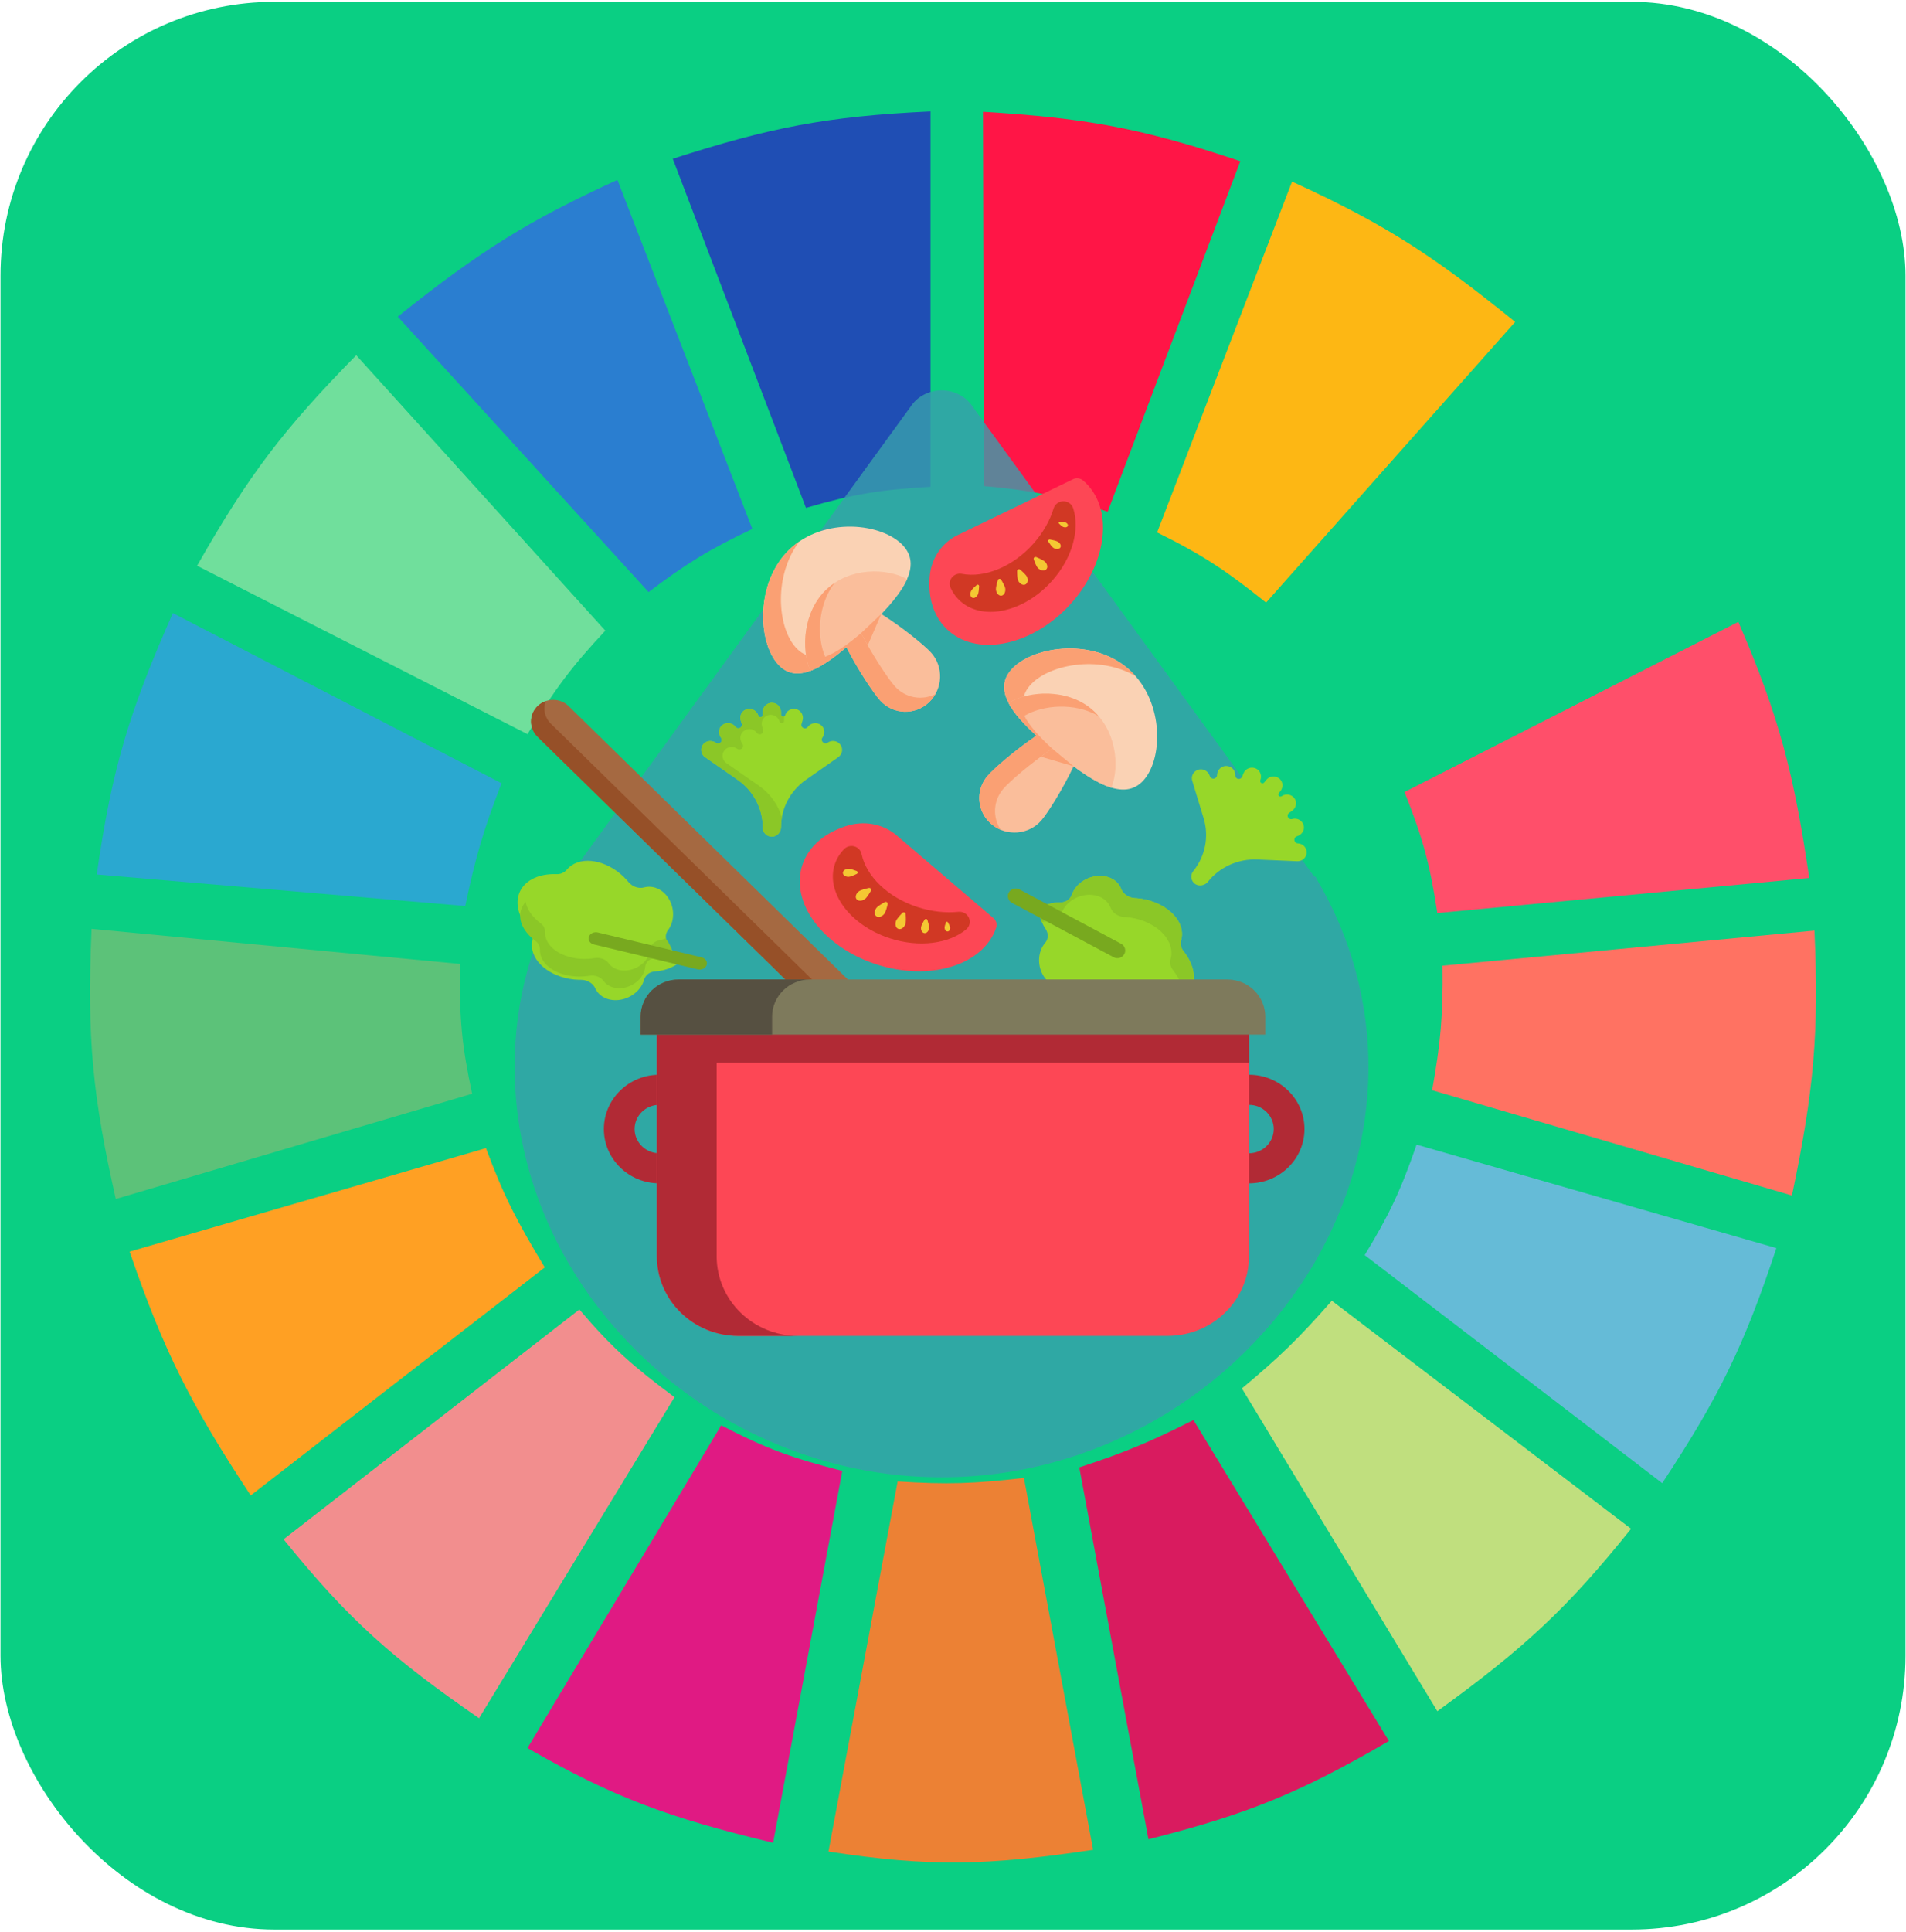 <svg width="686" height="695" viewBox="0 0 686 695" fill="none" xmlns="http://www.w3.org/2000/svg">
<rect x="0.188" y="0.665" width="685.626" height="693.507" rx="98.51" fill="#0ACF83"/>
<g clip-path="url(#clip0)">
<path d="M290.082 182.707L242.144 57.123C276.954 45.946 297.11 41.857 334.908 40.084V175.134C316.943 176.142 307.1 177.763 290.082 182.707Z" fill="#1F4EB4"/>
<path d="M354.139 174.871L353.771 40.214C390.222 42.421 410.484 45.923 446.4 57.995L398.666 184.081C381.537 178.497 371.774 176.436 354.139 174.871Z" fill="#FF1546"/>
<path d="M416.463 191.542L465.024 65.327C499.55 81.079 516.698 92.682 545.337 115.813L455.685 216.785C441.666 205.58 433.283 199.839 416.463 191.542Z" fill="#FDB714"/>
<path d="M469.385 230.038L560.281 130.328C586.947 157.069 598.852 173.71 616.314 205.426L496.778 266.64C487.547 251.145 481.673 243.034 469.385 230.038Z" fill="#0ACF83"/>
<path d="M505.495 284.941L625.653 223.727C640.543 258.118 645.627 278.455 651.179 315.864L517.324 328.486C514.699 311.025 512.107 301.5 505.495 284.941Z" fill="#FF4F6A"/>
<path d="M515.454 392.224C518.451 375.458 519.406 365.714 519.19 347.418L653.044 334.796C654.706 371.482 652.88 392.33 644.951 430.089L515.454 392.224Z" fill="#FF7262"/>
<path d="M491.173 451.545C499.95 437.129 504.083 428.461 509.85 411.788L639.347 449.021C627.761 484.045 618.768 502.562 598.257 533.585L491.173 451.545Z" fill="#65BBD7"/>
<path d="M587.051 549.994L479.345 467.954C467.511 481.449 460.4 488.325 446.971 499.507L517.322 615.626C548.477 593.047 563.924 578.81 587.051 549.994Z" fill="#C0DF7E"/>
<path d="M499.891 626.354L429.539 510.867C414.276 518.58 405.337 522.394 388.449 527.906L413.352 661.694C449.03 652.7 467.99 644.925 499.891 626.354Z" fill="#D91B5F"/>
<path d="M323.078 532.955C340.824 534.117 350.775 533.77 368.526 531.692L393.43 665.481C355.366 671.216 334.451 671.687 298.175 666.112L323.078 532.955Z" fill="#EC8134"/>
<path d="M189.846 628.878L259.575 512.76C275.383 521.029 284.973 524.548 303.155 529.168L278.252 662.956C240.608 653.914 221.023 646.766 189.846 628.878Z" fill="#E01A83"/>
<path d="M102.061 553.78L208.522 471.109C220.393 485.077 228.114 491.741 242.764 502.663L172.412 618.15C141.619 596.865 125.847 583.199 102.061 553.78Z" fill="#F28E8E"/>
<path d="M90.233 538.003C69.057 505.851 59.174 486.818 46.652 450.283L174.904 413.05C181.309 430.3 186.168 439.636 196.072 455.963L90.233 538.003Z" fill="#FFA023"/>
<path d="M41.671 431.351C33.433 394.828 31.2 373.643 32.955 334.166L165.564 346.787C165.226 366.338 166.269 376.501 169.922 393.487L41.671 431.351Z" fill="#5CC279"/>
<path d="M34.823 314.602L167.433 325.962C171.112 308.565 173.87 298.882 180.507 281.786L62.217 220.572C46.495 256.032 40.262 276.562 34.823 314.602Z" fill="#2AA8D0"/>
<path d="M70.934 203.532C89.47 170.898 102.097 154.392 128.211 127.803L217.862 226.882C205.731 239.848 199.612 248.021 189.846 264.116L70.934 203.532Z" fill="#70DF9C"/>
<path d="M233.427 212.999C246.878 202.861 254.97 197.786 270.782 190.28L222.221 64.696C190.621 79.21 173.271 89.836 143.153 113.92L233.427 212.999Z" fill="#2A7ED0"/>
<g filter="url(#filter0_dd)">
<path opacity="0.8" d="M473.851 316.176C473.851 315.717 473.383 315.256 472.914 315.256L350.155 146.423C347.812 142.742 343.596 140.442 338.91 140.442C334.224 140.442 330.007 142.742 327.664 146.423L204.907 315.256C204.438 315.716 204.438 316.176 203.969 316.176C191.319 337.338 185.228 359.88 185.228 383.801C185.228 463.847 255.509 531.472 338.91 531.472C393.73 531.472 444.8 502.03 472.913 454.647C498.684 410.483 499.152 358.959 473.851 316.176Z" fill="#399FAC"/>
<path d="M412.472 376.723C404.506 376.723 398.416 382.703 398.416 390.523C398.416 423.186 371.241 449.868 337.974 449.868C330.008 449.868 323.918 455.848 323.918 463.669C323.918 471.489 330.009 477.469 337.974 477.469C386.703 477.469 426.529 438.366 426.529 390.522C426.528 382.703 420.438 376.723 412.472 376.723Z" fill="#00BBD3"/>
<path d="M325.375 372.168L314.132 383.173L193.462 265.063C190.358 262.024 190.358 257.097 193.462 254.058C196.567 251.019 201.6 251.019 204.705 254.058L325.375 372.168Z" fill="#A56941"/>
<path d="M196.406 252.241C195.332 252.616 194.322 253.216 193.462 254.058C190.358 257.096 190.358 262.023 193.462 265.062L314.132 383.173L318.932 378.474L198.262 260.364C196.017 258.166 195.404 254.985 196.406 252.241Z" fill="#965028"/>
<path d="M381.285 355.116C382.163 355.256 383.021 355.227 383.833 355.051C385.86 354.612 388.121 355.594 389.363 357.303C389.521 357.519 389.683 357.734 389.851 357.948C395.258 364.812 404.065 367.692 409.522 364.379C410.184 363.977 410.765 363.502 411.265 362.966C412.186 361.98 413.544 361.42 415.044 361.561C420.992 362.125 426.217 360.246 428.51 356.137C430.786 352.056 429.611 346.784 425.971 342.213C425.006 341.001 424.744 339.522 425.121 338.18C425.325 337.452 425.426 336.69 425.413 335.898C425.311 329.613 418.075 323.917 409.253 323.176C408.978 323.153 408.705 323.135 408.435 323.122C406.294 323.023 404.228 321.691 403.51 319.785C403.221 319.02 402.783 318.299 402.188 317.651C399.202 314.403 393.411 314.253 389.254 317.315C387.554 318.567 386.393 320.162 385.818 321.833C385.222 323.564 383.552 324.715 381.503 324.683C377.182 324.616 373.728 326.758 373.728 326.758C373.728 326.758 373.874 330.553 376.328 334.222C377.429 335.868 377.329 337.855 376.151 339.231C374.958 340.623 374.166 342.497 374.003 344.648C373.619 349.725 376.879 354.412 381.285 355.116Z" fill="#97D729"/>
<path d="M377.712 331.477C379.761 331.509 381.431 330.357 382.027 328.627C382.602 326.956 383.763 325.361 385.463 324.109C389.62 321.047 395.411 321.198 398.397 324.445C398.992 325.092 399.43 325.814 399.719 326.579C400.436 328.485 402.502 329.816 404.644 329.916C404.914 329.928 405.187 329.946 405.462 329.969C414.284 330.71 421.52 336.406 421.622 342.692C421.635 343.483 421.534 344.246 421.33 344.973C420.953 346.316 421.214 347.794 422.18 349.006C424.763 352.251 426.097 355.848 425.844 359.122C426.939 358.314 427.849 357.321 428.509 356.137C430.786 352.056 429.61 346.784 425.971 342.213C425.006 341.001 424.744 339.522 425.121 338.18C425.325 337.452 425.426 336.69 425.413 335.898C425.311 329.613 418.075 323.917 409.253 323.176C408.978 323.153 408.705 323.135 408.435 323.122C406.294 323.023 404.227 321.691 403.51 319.785C403.221 319.02 402.783 318.299 402.188 317.651C399.202 314.403 393.411 314.253 389.254 317.315C387.554 318.567 386.393 320.162 385.818 321.833C385.222 323.564 383.552 324.715 381.503 324.683C377.182 324.616 373.728 326.758 373.728 326.758C373.728 326.758 373.819 329.009 374.978 331.718C375.828 331.561 376.747 331.462 377.712 331.477Z" fill="#8BC727"/>
<path d="M362.86 323.168C362.657 322.491 362.717 321.738 363.09 321.069C363.836 319.732 365.548 319.241 366.914 319.971L403.516 339.536C404.882 340.266 405.385 341.942 404.638 343.278C403.892 344.615 402.181 345.107 400.815 344.377L364.212 324.812C363.53 324.447 363.063 323.845 362.86 323.168Z" fill="#78A91F"/>
<path d="M234.387 319.052C233.502 318.961 232.648 319.037 231.847 319.258C229.849 319.809 227.534 318.955 226.195 317.317C226.025 317.11 225.851 316.904 225.67 316.7C219.875 310.147 210.915 307.76 205.658 311.371C205.021 311.809 204.469 312.315 204 312.878C203.138 313.914 201.815 314.549 200.309 314.49C194.337 314.258 189.23 316.423 187.179 320.653C185.142 324.854 186.621 330.052 190.52 334.414C191.554 335.571 191.901 337.032 191.602 338.394C191.441 339.131 191.384 339.898 191.442 340.688C191.909 346.958 199.463 352.243 208.314 352.493C208.59 352.501 208.863 352.504 209.134 352.501C211.277 352.482 213.417 353.697 214.244 355.56C214.576 356.307 215.056 357.003 215.688 357.617C218.857 360.694 224.647 360.523 228.62 357.235C230.245 355.89 231.311 354.233 231.789 352.533C232.284 350.772 233.885 349.53 235.932 349.448C240.249 349.275 243.575 346.945 243.575 346.945C243.575 346.945 243.208 343.164 240.546 339.637C239.352 338.055 239.337 336.066 240.433 334.627C241.543 333.171 242.225 331.256 242.263 329.099C242.352 324.009 238.827 319.51 234.387 319.052Z" fill="#97D729"/>
<path d="M237.231 338.302C235.433 338.662 234.22 339.932 234.072 341.479C233.929 342.972 233.257 344.514 232.041 345.873C229.065 349.196 223.969 350.163 220.659 348.035C219.999 347.61 219.46 347.095 219.043 346.515C218.004 345.07 215.911 344.356 214.017 344.678C213.778 344.719 213.536 344.756 213.29 344.788C205.415 345.839 197.861 342.482 196.417 337.291C196.235 336.637 196.159 335.985 196.181 335.344C196.221 334.159 195.674 332.983 194.569 332.161C191.611 329.958 189.669 327.228 189.185 324.466C188.402 325.343 187.82 326.337 187.498 327.444C186.386 331.256 188.55 335.405 192.718 338.508C193.823 339.331 194.37 340.507 194.33 341.691C194.308 342.333 194.384 342.984 194.566 343.638C196.01 348.83 203.564 352.186 211.439 351.136C211.684 351.103 211.927 351.066 212.166 351.026C214.059 350.704 216.153 351.418 217.192 352.863C217.609 353.442 218.147 353.958 218.808 354.382C222.118 356.512 227.215 355.543 230.19 352.221C231.407 350.862 232.078 349.32 232.221 347.827C232.369 346.279 233.582 345.009 235.38 344.649C239.172 343.889 241.732 341.462 241.732 341.462C241.732 341.462 241.167 339.613 239.569 337.586C238.86 337.876 238.078 338.132 237.231 338.302Z" fill="#8BC727"/>
<path d="M254.092 345.478C254.42 345.978 254.525 346.584 254.329 347.18C253.937 348.37 252.489 349.065 251.096 348.731L213.755 339.786C212.361 339.452 211.55 338.216 211.942 337.025C212.334 335.834 213.782 335.14 215.175 335.473L252.516 344.419C253.213 344.585 253.764 344.978 254.092 345.478Z" fill="#78A91F"/>
<path d="M237.301 425.718C226.296 425.718 217.343 416.956 217.343 406.184C217.343 395.413 226.296 386.65 237.301 386.65C248.305 386.65 257.258 395.413 257.258 406.184C257.258 416.956 248.305 425.718 237.301 425.718ZM237.301 397.479C232.397 397.479 228.406 401.384 228.406 406.184C228.406 410.984 232.396 414.89 237.301 414.89C242.205 414.89 246.195 410.984 246.195 406.184C246.195 401.384 242.205 397.479 237.301 397.479Z" fill="#B12A35"/>
<path d="M449.542 425.718C438.538 425.718 429.585 416.956 429.585 406.184C429.585 395.413 438.538 386.65 449.542 386.65C460.547 386.65 469.5 395.413 469.5 406.184C469.5 416.956 460.547 425.718 449.542 425.718ZM449.542 397.479C444.638 397.479 440.648 401.384 440.648 406.184C440.648 410.984 444.638 414.89 449.542 414.89C454.446 414.89 458.436 410.984 458.436 406.184C458.436 401.384 454.446 397.479 449.542 397.479Z" fill="#B12A35"/>
<path d="M420.255 480.601H265.705C249.529 480.601 236.417 467.766 236.417 451.934V360.008H449.544V451.934C449.544 467.766 436.431 480.601 420.255 480.601Z" fill="#FD4755"/>
<path d="M257.932 451.934V382.267H449.544V360.008H236.417V451.934C236.417 467.766 249.53 480.6 265.705 480.6H287.22C271.045 480.601 257.932 467.766 257.932 451.934Z" fill="#B12A35"/>
<path d="M441.717 352.374H244.25C236.692 352.374 230.564 358.371 230.564 365.77V372.219H455.402V365.77C455.402 358.371 449.275 352.374 441.717 352.374Z" fill="#7E7A5C"/>
<path d="M291.576 352.374H244.25C236.692 352.374 230.564 358.371 230.564 365.77V372.219H277.89V365.77C277.89 358.371 284.017 352.374 291.576 352.374Z" fill="#565041"/>
<path d="M411.746 280.533C404.579 288.857 392.821 281.223 379.597 270.318C366.374 259.412 356.692 249.366 363.858 241.04C371.025 232.716 392.324 229.265 405.549 240.17C418.772 251.076 418.912 272.208 411.746 280.533Z" fill="#FAD2B4"/>
<path d="M370.653 246.646C377.194 239.047 395.507 235.516 408.709 243.25C407.751 242.158 406.702 241.124 405.549 240.172C392.325 229.267 371.025 232.718 363.858 241.042C356.692 249.367 366.374 259.414 379.598 270.32C380.751 271.271 381.893 272.196 383.023 273.089C371.609 263.278 364.112 254.245 370.653 246.646Z" fill="#FAA073"/>
<path d="M399.999 283.366C403.138 275.422 401.641 262.341 392.765 255.021C383.89 247.702 370.465 248.477 362.999 252.853C364.941 256.602 368.546 260.554 373.035 264.659C365.428 269.81 357.767 276.414 355.439 279.119C350.926 284.362 351.61 292.193 356.966 296.61C362.322 301.028 370.323 300.358 374.836 295.115C377.165 292.41 382.513 283.9 386.41 275.688C391.303 279.323 395.894 282.129 399.999 283.366Z" fill="#FABE9B"/>
<path d="M361.101 283.787C363.43 281.082 371.091 274.479 378.697 269.327C374.208 265.223 370.604 261.271 368.661 257.521C375.318 253.619 386.708 252.586 395.39 257.594C394.598 256.678 393.727 255.814 392.765 255.02C383.89 247.7 370.465 248.475 362.999 252.851C364.941 256.6 368.546 260.552 373.035 264.657C365.428 269.808 357.767 276.412 355.439 279.117C350.926 284.36 351.61 292.191 356.966 296.608C357.951 297.42 359.026 298.059 360.152 298.531C357.197 294.068 357.418 288.066 361.101 283.787Z" fill="#FAA073"/>
<path d="M386.408 275.686L378.696 269.326L374.608 272.223L386.408 275.686Z" fill="#FAA073"/>
<path d="M325.087 196.318C332.476 204.445 323.465 215.185 311.029 226.981C298.593 238.777 287.442 247.161 280.052 239.034C272.663 230.906 271.834 209.345 284.27 197.549C296.706 185.753 317.698 188.19 325.087 196.318Z" fill="#FAD2B4"/>
<path d="M286.442 232.969C279.697 225.551 278.425 206.944 287.71 194.783C286.509 195.601 285.356 196.515 284.27 197.544C271.834 209.34 272.663 230.902 280.052 239.03C287.441 247.158 298.593 238.772 311.029 226.977C312.115 225.948 313.172 224.927 314.196 223.915C303.067 234.047 293.187 240.387 286.442 232.969Z" fill="#FAA073"/>
<path d="M326.466 208.323C318.964 204.239 305.797 204.131 297.45 212.048C289.104 219.965 288.236 233.384 291.669 241.328C295.628 239.857 299.99 236.761 304.611 232.806C308.797 240.984 314.417 249.393 316.818 252.033C321.472 257.152 329.328 257.427 334.365 252.65C339.403 247.872 339.713 239.849 335.06 234.731C332.658 232.09 324.864 225.744 317.188 220.875C321.392 216.461 324.737 212.246 326.466 208.323Z" fill="#FABE9B"/>
<path d="M322.14 246.982C319.739 244.341 314.119 235.932 309.932 227.755C305.312 231.71 300.95 234.806 296.991 236.277C293.93 229.195 294.293 217.763 300.321 209.756C299.316 210.431 298.352 211.19 297.446 212.048C289.1 219.965 288.232 233.384 291.666 241.328C295.624 239.857 299.986 236.761 304.607 232.806C308.793 240.984 314.413 249.393 316.815 252.033C321.468 257.152 329.324 257.427 334.361 252.65C335.287 251.771 336.053 250.782 336.658 249.722C331.868 252.11 325.938 251.16 322.14 246.982Z" fill="#FAA073"/>
<path d="M317.184 220.875L309.932 227.755L312.309 232.165L317.184 220.875Z" fill="#FAA073"/>
<path d="M278.034 300.997C279.725 300.887 281.093 299.275 281.093 297.616C281.093 290.838 284.437 284.478 290.072 280.538L301.723 272.393C303.197 271.363 303.538 269.358 302.486 267.916C301.435 266.468 299.385 266.139 297.912 267.169C296.677 268.032 295.153 266.552 296.024 265.337L296.039 265.315C297.023 263.943 296.875 262.014 295.572 260.926C294.077 259.677 291.85 259.981 290.749 261.518C289.928 262.665 288.097 261.808 288.493 260.462L288.851 259.244C289.325 257.633 288.545 255.856 286.951 255.243C285.123 254.538 283.118 255.534 282.587 257.337C282.482 257.694 282.124 257.921 281.749 257.869C281.373 257.817 281.094 257.503 281.094 257.131V256.198C281.094 254.522 279.842 253.025 278.137 252.866C276.181 252.683 274.535 254.184 274.535 256.061V257.227C274.535 257.628 274.234 257.968 273.828 258.025C273.423 258.082 273.036 257.838 272.921 257.454C272.438 255.845 270.806 254.754 269.123 255.072C267.194 255.436 266.047 257.329 266.587 259.131L266.978 260.433C267.154 261.018 266.871 261.642 266.311 261.908C265.75 262.174 265.075 262.004 264.715 261.506C263.604 259.975 261.38 259.681 259.891 260.935C258.592 262.029 258.452 263.96 259.443 265.328L259.524 265.441C259.897 265.957 259.836 266.661 259.38 267.108C258.923 267.555 258.203 267.615 257.676 267.249C256.298 266.292 254.352 266.397 253.223 267.628C252.019 268.942 252.137 270.877 253.334 272.049C253.463 272.175 253.605 272.293 253.759 272.4L265.498 280.549C271.167 284.484 274.535 290.865 274.535 297.667V297.794C274.535 298.681 274.903 299.483 275.496 300.064C276.136 300.691 277.042 301.06 278.034 300.997Z" fill="#97D729"/>
<path d="M430.19 318.054C431.591 318.989 433.684 318.546 434.729 317.24C439 311.906 445.641 308.919 452.559 309.22L466.862 309.842C468.672 309.922 470.204 308.55 470.284 306.779C470.369 305.005 468.963 303.509 467.154 303.43C465.639 303.364 465.372 301.279 466.823 300.849L466.849 300.841C468.488 300.354 469.587 298.746 469.247 297.103C468.857 295.218 466.913 294.113 465.079 294.658C463.709 295.065 462.808 293.285 463.968 292.464L465.018 291.722C466.406 290.74 466.911 288.87 466.043 287.425C465.048 285.767 462.843 285.34 461.288 286.439C460.981 286.656 460.557 286.619 460.294 286.352C460.031 286.084 460.009 285.668 460.243 285.375L460.831 284.641C461.887 283.322 461.845 281.388 460.604 280.233C459.18 278.908 456.938 279.096 455.755 280.573L455.021 281.491C454.768 281.807 454.316 281.892 453.961 281.692C453.606 281.493 453.455 281.067 453.606 280.695C454.24 279.138 453.643 277.293 452.119 276.527C450.371 275.649 448.275 276.447 447.565 278.191L447.052 279.452C446.821 280.019 446.206 280.339 445.597 280.21C444.988 280.081 444.564 279.539 444.594 278.93C444.685 277.055 443.119 275.48 441.157 275.568C439.445 275.645 438.118 277.08 438.036 278.755L438.029 278.894C437.997 279.525 437.506 280.043 436.865 280.119C436.223 280.195 435.619 279.807 435.435 279.201C434.953 277.615 433.355 276.523 431.691 276.811C429.915 277.118 428.788 278.712 428.992 280.357C429.014 280.535 429.051 280.713 429.105 280.89L433.21 294.391C435.192 300.912 433.822 307.967 429.535 313.322L429.455 313.422C428.896 314.12 428.68 314.973 428.781 315.788C428.89 316.668 429.369 317.506 430.19 318.054Z" fill="#97D729"/>
<path d="M281.4 294.119C280.085 289.556 277.22 285.5 273.175 282.692L261.436 274.543C261.282 274.436 261.14 274.319 261.011 274.192C259.814 273.02 259.696 271.085 260.9 269.771C262.029 268.54 263.975 268.435 265.353 269.392C265.88 269.758 266.6 269.698 267.057 269.251C267.514 268.804 267.575 268.1 267.201 267.584L267.12 267.471C266.13 266.103 266.269 264.172 267.568 263.079C269.057 261.825 271.281 262.119 272.392 263.649C272.752 264.147 273.427 264.317 273.988 264.051C274.549 263.785 274.831 263.162 274.656 262.576L274.265 261.274C273.724 259.472 274.871 257.579 276.801 257.215C278.482 256.897 280.115 257.988 280.597 259.597C280.713 259.982 281.099 260.225 281.505 260.168C281.911 260.111 282.212 259.771 282.212 259.37V258.204C282.212 258.05 282.239 257.904 282.26 257.756C282.112 257.848 281.933 257.891 281.748 257.865C281.373 257.813 281.093 257.499 281.093 257.127V256.195C281.093 254.518 279.841 253.021 278.136 252.862C276.18 252.679 274.535 254.18 274.535 256.057V257.223C274.535 257.624 274.233 257.964 273.828 258.021C273.422 258.078 273.035 257.834 272.92 257.45C272.437 255.841 270.805 254.751 269.123 255.068C267.194 255.432 266.047 257.325 266.587 259.127L266.978 260.429C267.154 261.014 266.871 261.638 266.311 261.904C265.75 262.17 265.075 262 264.715 261.502C263.604 259.971 261.38 259.677 259.891 260.931C258.592 262.025 258.452 263.956 259.443 265.324L259.524 265.437C259.897 265.953 259.836 266.658 259.38 267.104C258.923 267.551 258.203 267.611 257.676 267.245C256.298 266.288 254.352 266.393 253.223 267.624C252.019 268.938 252.137 270.873 253.334 272.045C253.463 272.171 253.605 272.289 253.759 272.396L265.498 280.545C271.167 284.48 274.535 290.861 274.535 297.664V297.791C274.535 298.677 274.903 299.479 275.496 300.06C276.137 300.688 277.042 301.058 278.034 300.993C279.726 300.884 281.094 299.272 281.094 297.612C281.094 296.431 281.202 295.264 281.4 294.119Z" fill="#8BC727"/>
<path d="M357.567 330.323L322.7 300.53C317.699 296.256 310.775 295.131 304.481 297.199C304.448 297.21 304.416 297.22 304.383 297.23C296.837 299.665 291.078 304.446 288.83 311.053C284.227 324.586 296.097 340.641 315.343 346.912C334.588 353.184 353.922 347.297 358.525 333.764C358.943 332.533 358.565 331.177 357.567 330.323Z" fill="#FD4755"/>
<path d="M330.239 326.34C319.417 322.814 311.736 315.135 310.096 307.247C309.822 305.93 308.823 304.871 307.504 304.499C306.184 304.128 304.762 304.504 303.816 305.478C302.321 307.016 301.182 308.814 300.49 310.847C297.062 320.926 305.902 332.884 320.237 337.555C330.858 341.016 341.524 339.501 347.721 334.388C348.957 333.368 349.37 331.678 348.738 330.221C348.106 328.764 346.576 327.877 344.968 328.04C340.375 328.507 335.305 327.992 330.239 326.34Z" fill="#D13824"/>
<path d="M305.349 312.548C306.023 312.52 307.366 312.987 308.334 313.365C308.544 313.447 308.685 313.642 308.695 313.864C308.704 314.085 308.58 314.291 308.377 314.391C307.445 314.847 306.148 315.422 305.473 315.449C304.346 315.496 303.405 314.884 303.37 314.083C303.336 313.281 304.221 312.594 305.349 312.548Z" fill="#F4C833"/>
<path d="M309.179 320.632C309.831 320.157 311.489 319.73 312.714 319.465C312.98 319.407 313.256 319.508 313.418 319.722C313.581 319.936 313.6 320.223 313.467 320.456C312.856 321.529 311.963 322.961 311.31 323.436C310.221 324.229 308.861 324.245 308.272 323.471C307.683 322.697 308.089 321.425 309.179 320.632Z" fill="#F4C833"/>
<path d="M315.426 326.662C315.911 326.023 317.372 325.147 318.467 324.547C318.705 324.416 318.999 324.435 319.217 324.594C319.436 324.753 319.539 325.023 319.481 325.283C319.211 326.483 318.778 328.106 318.293 328.745C317.484 329.813 316.186 330.211 315.394 329.636C314.603 329.061 314.616 327.729 315.426 326.662Z" fill="#F4C833"/>
<path d="M322.492 331.328C322.767 330.579 323.906 329.326 324.777 328.441C324.965 328.249 325.252 328.183 325.509 328.273C325.765 328.363 325.944 328.592 325.965 328.858C326.062 330.082 326.128 331.759 325.853 332.508C325.394 333.759 324.27 334.509 323.342 334.183C322.415 333.857 322.034 332.579 322.492 331.328Z" fill="#F4C833"/>
<path d="M331.498 333.583C331.575 332.937 332.247 331.734 332.773 330.873C332.887 330.686 333.103 330.582 333.324 330.608C333.546 330.633 333.731 330.784 333.798 330.992C334.105 331.949 334.473 333.272 334.395 333.918C334.265 334.996 333.512 335.795 332.712 335.703C331.912 335.61 331.368 334.661 331.498 333.583Z" fill="#F4C833"/>
<path d="M339.971 333.848C339.933 333.405 340.214 332.508 340.445 331.86C340.496 331.719 340.625 331.62 340.777 331.608C340.929 331.595 341.074 331.67 341.148 331.801C341.489 332.401 341.922 333.238 341.96 333.681C342.025 334.421 341.632 335.059 341.083 335.105C340.534 335.151 340.036 334.588 339.971 333.848Z" fill="#F4C833"/>
<path d="M386.197 172.398L344.709 192.479C338.758 195.359 335.039 201.186 334.574 207.669C334.572 207.702 334.57 207.735 334.567 207.768C333.968 215.523 336.268 222.564 341.639 227.131C352.641 236.485 372.343 231.917 385.645 216.929C398.947 201.94 400.813 182.206 389.811 172.852C388.811 172.002 387.386 171.823 386.197 172.398Z" fill="#FD4755"/>
<path d="M371.952 195.566C364.472 203.993 354.28 207.99 346.208 206.445C344.861 206.186 343.478 206.683 342.621 207.733C341.764 208.783 341.574 210.213 342.129 211.442C343.007 213.383 344.266 215.103 345.919 216.508C354.112 223.475 368.786 220.073 378.694 208.91C386.035 200.637 388.699 190.416 386.253 182.853C385.765 181.344 384.329 180.322 382.712 180.334C381.095 180.346 379.671 181.389 379.208 182.905C377.885 187.236 375.454 191.621 371.952 195.566Z" fill="#D13824"/>
<path d="M349.523 212.592C349.806 212.005 350.794 211.091 351.542 210.452C351.704 210.314 351.928 210.288 352.113 210.387C352.298 210.487 352.41 210.691 352.4 210.912C352.351 211.925 352.233 213.304 351.95 213.891C351.478 214.87 350.552 215.373 349.881 215.015C349.21 214.656 349.051 213.571 349.523 212.592Z" fill="#F4C833"/>
<path d="M358.461 212.192C358.367 211.426 358.787 209.85 359.138 208.709C359.214 208.462 359.428 208.281 359.684 208.248C359.94 208.215 360.191 208.336 360.324 208.557C360.939 209.573 361.724 210.993 361.817 211.759C361.974 213.038 361.349 214.172 360.422 214.292C359.495 214.412 358.617 213.471 358.461 212.192Z" fill="#F4C833"/>
<path d="M366.455 208.882C366.135 208.193 366.074 206.6 366.078 205.434C366.079 205.18 366.235 204.95 366.476 204.846C366.718 204.742 367 204.783 367.197 204.951C368.104 205.726 369.299 206.829 369.621 207.519C370.156 208.67 369.882 209.908 369.008 210.285C368.134 210.661 366.991 210.034 366.455 208.882Z" fill="#F4C833"/>
<path d="M373.523 204.316C372.991 203.76 372.427 202.286 372.059 201.194C371.979 200.957 372.058 200.698 372.26 200.533C372.462 200.369 372.75 200.328 372.995 200.431C374.125 200.903 375.641 201.603 376.173 202.159C377.061 203.086 377.187 204.321 376.455 204.917C375.724 205.512 374.411 205.243 373.523 204.316Z" fill="#F4C833"/>
<path d="M379.112 197.08C378.574 196.73 377.823 195.66 377.308 194.857C377.196 194.683 377.206 194.465 377.335 194.3C377.463 194.135 377.685 194.054 377.902 194.093C378.901 194.274 380.254 194.57 380.792 194.919C381.689 195.502 382.041 196.459 381.578 197.056C381.114 197.651 380.01 197.663 379.112 197.08Z" fill="#F4C833"/>
<path d="M382.651 189.577C382.238 189.41 381.573 188.788 381.107 188.315C381.005 188.212 380.979 188.065 381.041 187.938C381.102 187.812 381.238 187.729 381.389 187.728C382.086 187.724 383.038 187.751 383.451 187.918C384.14 188.195 384.521 188.792 384.3 189.25C384.079 189.708 383.34 189.855 382.651 189.577Z" fill="#F4C833"/>
</g>
</g>
<defs>
<filter id="filter0_dd" x="142.041" y="104.979" width="386.157" height="470.981" filterUnits="userSpaceOnUse" color-interpolation-filters="sRGB">
<feFlood flood-opacity="0" result="BackgroundImageFix"/>
<feColorMatrix in="SourceAlpha" type="matrix" values="0 0 0 0 0 0 0 0 0 0 0 0 0 0 0 0 0 0 127 0"/>
<feOffset dx="19.702" dy="19.702"/>
<feGaussianBlur stdDeviation="7.881"/>
<feColorMatrix type="matrix" values="0 0 0 0 0 0 0 0 0 0 0 0 0 0 0 0 0 0 0.25 0"/>
<feBlend mode="normal" in2="BackgroundImageFix" result="effect1_dropShadow"/>
<feColorMatrix in="SourceAlpha" type="matrix" values="0 0 0 0 0 0 0 0 0 0 0 0 0 0 0 0 0 0 127 0"/>
<feOffset dx="-19.702" dy="-19.702"/>
<feGaussianBlur stdDeviation="7.881"/>
<feColorMatrix type="matrix" values="0 0 0 0 0 0 0 0 0 0 0 0 0 0 0 0 0 0 0.25 0"/>
<feBlend mode="normal" in2="effect1_dropShadow" result="effect2_dropShadow"/>
<feBlend mode="normal" in="SourceGraphic" in2="effect2_dropShadow" result="shape"/>
</filter>
<clipPath id="clip0">
<rect width="622.58" height="646.222" fill="white" transform="translate(31.711 24.307)"/>
</clipPath>
</defs>
</svg>
